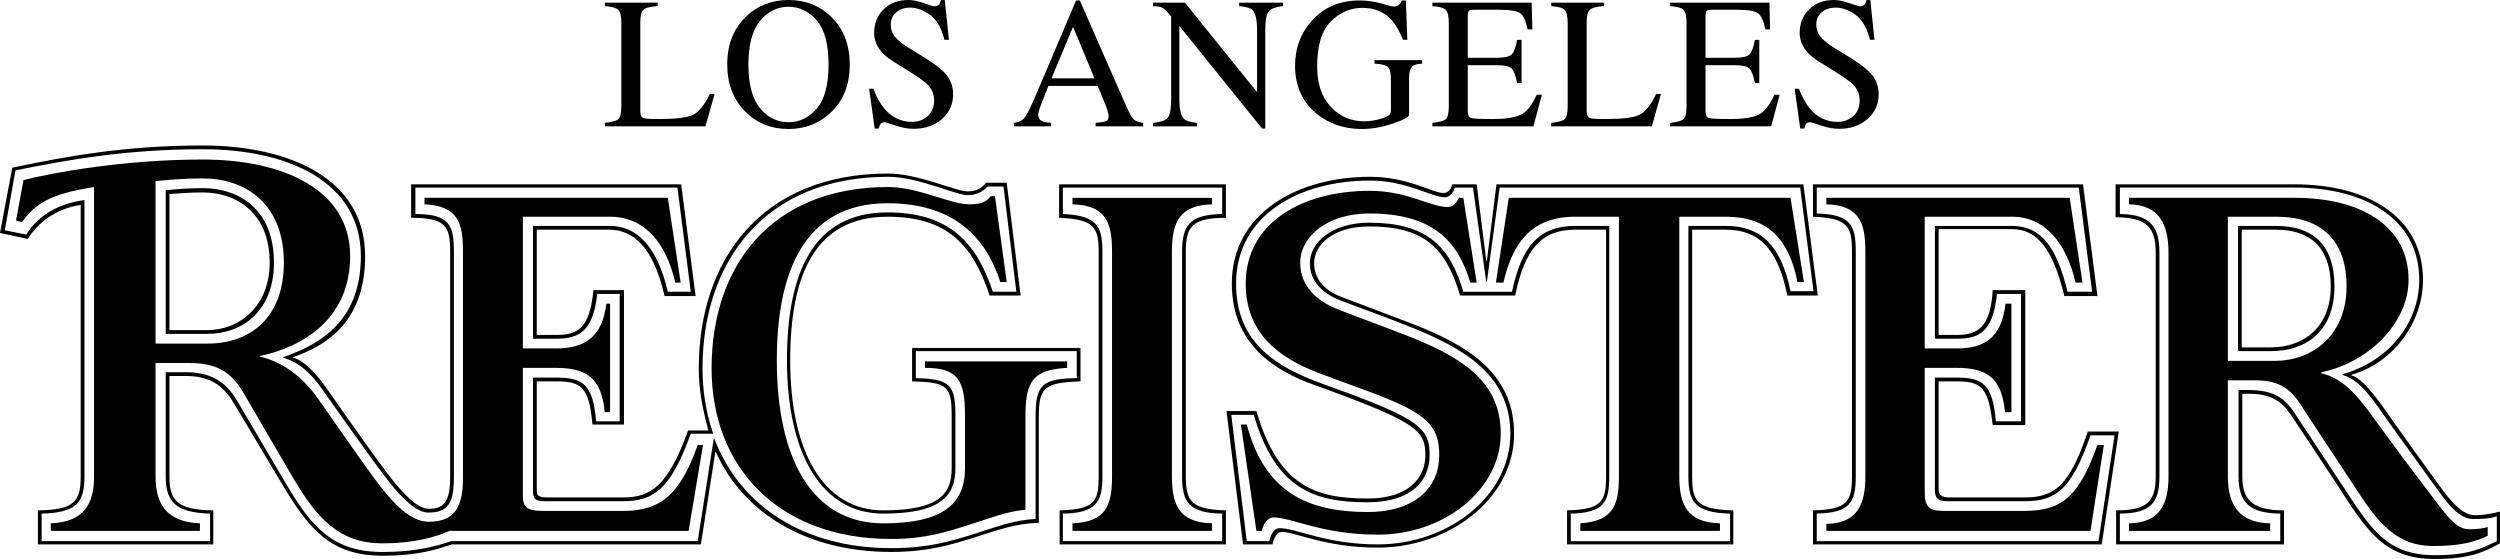 <?xml version="1.0" encoding="utf-8"?>
<!-- Generator: Adobe Illustrator 16.0.0, SVG Export Plug-In . SVG Version: 6.00 Build 0)  -->
<!DOCTYPE svg PUBLIC "-//W3C//DTD SVG 1.1//EN" "http://www.w3.org/Graphics/SVG/1.1/DTD/svg11.dtd">
<svg version="1.1" xmlns="http://www.w3.org/2000/svg" xmlns:xlink="http://www.w3.org/1999/xlink" x="0px" y="0px"
	 width="487.447px" height="108.988px" viewBox="0 0 487.447 108.988" enable-background="new 0 0 487.447 108.988"
	 xml:space="preserve">
<g id="Layer_2">
</g>
<g id="Layer_1">
	<g>
		<path d="M487.447,105.928c-3.039,1.677-5.828,3.06-12.719,3.06c-10.156,0-13.386-5.846-19.07-14.529
			c-3.895-5.941-7.304-11.055-9.067-13.677c-1.69-2.515-3.885-4.001-7.923-4.001h-1.466v16.102c0,4.396,1.78,6.63,8.13,6.63v6.633
			h-32.731v-6.633c6.105,0,7.716-1.773,7.716-6.63V49.307c0-4.816-1.584-6.943-7.822-6.943v-6.423h34.922
			c14,0,25.016,6.196,25.016,18.633c0,8.567-6.103,16.315-13.954,18.502v0.124c2.478,0.607,5.784,5.617,8.507,9.476
			c2.651,3.754,4.716,6.572,7.504,10.43c2.502,3.467,5.117,7.352,8.06,7.352c1.757,0,3.747-0.381,4.899-0.738V105.928
			L487.447,105.928z M486.822,105.507v-4.84c-1.382,0.468-2.725,0.524-4.585,0.524c-3.046,0-5.284-3.383-8.384-7.668
			c-2.564-3.547-4.836-6.677-7.614-10.537c-3.42-4.757-5.694-8.761-9.528-9.89l0.013-0.124c9.194-2.608,14.979-10.136,14.979-18.399
			c0-11.934-10.668-18.002-24.287-18.002h-34.087v5.157c6.071,0.063,7.715,2.565,7.715,7.578v43.575
			c0,5.063-1.569,7.204-7.715,7.261v5.371h31.274v-5.371c-6.152-0.06-8.133-2.305-8.133-7.261v-16.84h1.78
			c4.836,0,7.094,1.359,9.171,4.529c1.864,2.832,4.756,7.214,8.965,13.573c5.664,8.554,8.6,14.107,18.342,14.107
			C481.309,108.252,483.79,106.977,486.822,105.507L486.822,105.507z"/>
		<path d="M413.122,84.145l-3.333,22h-56.297v-6.63c6.64-0.153,7.607-1.67,7.607-6.633V48.993c0-4.93-0.918-6.466-7.607-6.736
			v-6.316h52.652l2.815,21.786h-6.459c-2.218-9.208-5.311-13.049-10.217-13.049H377.99v20.627h3.553c4.111,0,6.583-1.51,6.99-8.734
			h6.353v26.312h-6.353c-0.821-7.512-2.304-8.523-7.094-8.523h-3.449v21.055c0,1.028,0.424,1.572,2.193,1.572h14.589
			c5.758,0,8.747-2.214,12.304-12.842H413.122L413.122,84.145z M412.29,84.883h-4.692c-3.667,10.501-6.677,12.842-12.825,12.842
			H379.66c-1.864,0-2.398-0.658-2.398-2.207V73.622h4.178c5.134,0,7.071,1.188,7.716,8.526h4.902V57.306h-4.692
			c-0.795,7.314-3.316,8.737-7.822,8.737h-4.281V44.047h15.022c5.701,0,8.711,4.122,10.842,12.838h4.792l-2.604-20.313h-51.09v5.053
			c6.6,0.177,7.607,2.241,7.607,7.368v43.889c0,5.144-1.142,7.084-7.607,7.261v5.371h54.938L412.29,84.883L412.29,84.883z"/>
		<path d="M354.434,57.624h-5.945c-1.896-9.492-5.824-12.838-11.986-12.838h-6.569v48.097c0,4.76,0.848,6.449,8.025,6.63v6.633
			h-32.42v-6.633c6.78-0.181,7.611-1.73,7.611-6.63V44.785h-6.045c-6.6,0-9.829,3.827-11.677,12.838H284.69
			c-2.789-9.368-7.063-13.473-17.722-13.473c-7.054,0-10.74,3.617-10.74,7.157c0,2.789,1.649,5.187,5.424,6.633
			c4.676,1.787,9.051,3.387,13.867,5.26c9.812,3.828,19.698,9.145,19.698,21.365c0,12.698-12.685,22.207-26.582,22.207
			c-10.264,0-16.048-3.049-18.66-3.049c-0.694,0-1.362,0.367-1.877,2.421h-5.734l-3.229-25.997h5.835
			c4.288,14.602,11.419,17.05,21.686,17.05c8.143,0,11.259-4.175,11.259-8.42c0-4.215-1.256-5.912-13.343-10.631
			c-2.472-0.965-5.377-2.03-8.239-3.056c-7.669-2.742-16.155-7.855-16.155-19.786c0-13.934,13.086-20.834,26.896-20.834
			c7.521,0,12.168,3.156,14.385,3.156c0.709,0,1.427-0.458,1.67-1.687h4.793l1.877,14.953h0.104l1.877-14.953h59.838L354.434,57.624
			L354.434,57.624z M353.599,56.782l-2.608-20.209h-58.588L289.9,54.992h-0.104l-2.602-18.419h-3.547
			c-0.308,1.226-1.256,1.897-1.877,1.897c-2.738,0-7.388-3.263-14.699-3.263c-13.666,0-26.063,6.71-26.063,20.1
			c0,10.785,6.856,15.68,15.323,18.951c3.176,1.222,5.897,2.131,8.55,3.152c12.44,4.803,13.863,6.633,13.863,11.369
			c0,4.716-3.282,9.158-12.09,9.158c-10.558,0-17.952-2.666-22.203-17.051h-4.383l3.026,24.629h4.379
			c0.521-1.98,1.188-2.528,2.084-2.528c3.236,0,9.021,3.159,19.077,3.159c13.684,0,25.854-9.365,25.854-21.579
			c0-11.756-9.682-16.85-19.284-20.733c-4.81-1.947-9.498-3.584-13.867-5.261c-3.728-1.436-5.941-3.954-5.941-7.264
			c0-4.018,4.295-7.892,11.572-7.892c10.976,0,15.731,4.392,18.347,13.47h4.585h4.903c1.87-8.807,5.254-12.838,12.301-12.838h6.67
			v48.835c0,5.017-0.992,7.084-7.505,7.261v5.371h31.063v-5.371c-6.819-0.177-8.129-2.281-8.129-7.261V44.047h7.298
			c6.713,0,10.771,3.661,12.611,12.735H353.599L353.599,56.782z"/>
		<path d="M239.027,106.145h-32.42v-6.633c6.867-0.181,7.611-1.73,7.611-6.63V49.097c0-4.776-0.892-6.362-7.715-6.629v-6.526h32.523
			v6.526c-6.689,0-7.818,1.81-7.818,6.629v43.786c0,4.819,1.042,6.449,7.818,6.63V106.145L239.027,106.145z M238.3,105.514v-5.371
			c-6.513-0.087-7.818-2.281-7.818-7.261V49.097c0-4.979,1.306-7.277,7.818-7.368v-5.157h-31.064v5.157
			c6.82,0.271,7.712,2.565,7.712,7.368v43.786c0,4.803-1.021,7.174-7.712,7.261v5.371H238.3L238.3,105.514z"/>
		<path d="M210.672,74.36c-6.689,0.267-8.129,0.928-8.129,6.736v20.837c-4.666,0.141-8.159,1.479-12.508,2.843
			c-4.579,1.439-9.107,2.842-16.265,2.842c-16.767,0-28.934-7.731-34.194-19.478h-0.104l-2.815,18.005H88.079
			c-3.06,1.042-6.776,2.215-13.446,2.215c-10.273,0-14.432-5.287-19.595-13.901c-4.315-7.193-7.312-12.307-9.382-15.744
			c-1.784-2.959-4.128-5.403-9.375-5.403h-3.243v19.571c0,4.732,1.503,6.54,8.55,6.63v6.633H7.395v-6.633
			c6.953-0.09,8.34-1.667,8.34-6.526V39.949c-5.094,0.798-8.4,3.61-10.32,6.633L0,45.423l2.395-12.731
			c9.896-2.064,21.525-4.325,37.123-4.325c16.746,0,31.675,6.366,31.675,21.576c0,12.391-7.04,17.294-14.063,19.695v0.094
			c1.96,0.427,4.491,3.009,6.569,5.998c3.45,4.963,5.824,8.303,8.019,11.365c4.683,6.54,8.758,12.11,11.88,12.11
			c2.769,0,4.172-1.148,4.172-6.111v-44.1c0-4.93-0.919-6.526-7.611-6.526v-6.526h52.652l2.815,21.786h-6.045
			c-2.171-9.469-6.025-12.942-10.838-12.942h-14.087v20.52h3.764c4.205,0,6.52-1.146,7.298-8.734h5.941V82.78h-6.148
			c-0.635-7.632-2.405-8.42-7.194-8.42h-3.66v21.055c0,1.238,0.304,1.572,2.09,1.572h14.8c5.316,0,8.703-2.19,12.614-13.049h3.958
			c-1.152-4.295-1.874-7.868-1.874-12.104c0-21.262,12.321-37.998,36.902-37.998c5.945,0,13.119,3.474,15.534,3.474
			c1.877,0,2.868-0.751,3.543-1.684h4.064l2.712,21.997h-6.045c-3.283-9.893-8.253-15.367-19.912-15.367
			c-14.151,0-18.974,11.392-18.974,27.995c0,18.192,6.723,29.261,18.139,29.261c11.082,0,13.346-3.313,13.346-8.21V81.096
			c0-5.854-0.848-6.56-7.715-6.736v-6.526h32.834V74.36L210.672,74.36z M209.944,73.725v-5.261h-31.378v5.261
			c6.689,0.181,7.715,1.252,7.715,7.371v10.206c0,5.468-2.963,8.841-14.074,8.841c-11.997,0-18.764-11.622-18.764-29.892
			c0-16.703,4.883-28.836,19.599-28.836c12,0,17.357,5.852,20.537,15.47h4.585l-2.501-20.52h-3.126
			c-0.759,0.898-2.041,1.68-3.857,1.68c-2.415,0-9.68-3.577-15.534-3.577c-23.9,0-36.171,16.438-36.171,37.366
			c0,4.242,0.668,8.707,2.084,12.731h-4.378c-3.798,10.497-6.987,13.159-13.136,13.159h-15.428c-1.776,0-2.19-0.551-2.19-1.891
			V73.622h4.389c5.354,0,7.277,1.188,7.922,8.526h4.586V57.306h-4.379c-0.791,7.314-3.52,8.737-8.025,8.737h-4.492V44.047h15.022
			c5.144,0,9.195,3.911,11.259,12.838h4.479l-2.604-20.313h-51.09v5.157c6.603,0,7.508,2.138,7.508,7.264v44.1
			c0,5.206-1.282,6.847-5.007,6.847c-3.637,0-8.253-6.677-12.4-12.425c-2.291-3.173-4.977-6.927-8.02-11.259
			c-2.244-3.196-4.382-5.497-7.926-6.525l0.018-0.094c8.47-2.815,15.192-8.043,15.192-19.695c0-14.405-14.007-20.841-30.84-20.841
			c-14.977,0-26.191,2.047-36.498,4.115L0.936,44.898l4.171,0.842c1.71-2.699,4.913-5.828,11.359-6.74v53.882
			c0,5.063-1.474,7.084-8.343,7.261v5.371H40.96v-5.371c-6.687-0.177-8.65-2.305-8.65-7.261V72.57h0.104h3.868
			c5.868,0,8.353,2.852,10.103,5.827c1.964,3.337,4.856,8.243,9.278,15.748c5.097,8.65,9.215,13.479,18.971,13.479
			c6.202,0,10.287-1.065,13.346-2.11h48.055l3.129-19.999h0.104c5.05,13.242,17.588,21.364,34.505,21.364
			c7.066,0,11.512-1.309,16.055-2.735c4.081-1.278,7.745-2.769,12.094-2.945V81.096C201.919,75.014,203.255,73.819,209.944,73.725
			L209.944,73.725z"/>
		<path d="M410.203,86.777l-2.605,16.736h-51.497v-1.369c6.111-0.09,7.607-3.895,7.607-9.262V48.993
			c0-5.387-1.099-8.978-7.607-9.158v-1.263h47.442l2.498,16.526h-1.353c-1.696-7.328-5.678-12.842-12.404-12.842h-17.003v25.68
			h6.262c5.341,0,8.728-2.03,9.489-8.734h1.148v21.155h-1.252c-0.618-6.7-3.507-8.634-9.489-8.634h-6.158v24.314
			c0,2.769,0.858,3.58,3.75,3.58h15.741c7.702,0,10.737-3.347,14.178-12.842H410.203L410.203,86.777z"/>
		<path d="M351.722,54.992h-1.253c-1.623-8.139-5.544-12.735-13.967-12.735h-9.074v50.625c0,5.561,1.546,8.978,7.925,9.158v1.473
			h-27.21v-1.473c6.427-0.451,7.509-3.598,7.509-9.158V42.257h-8.547c-8.394,0-12.174,4.976-13.971,12.842h-1.46l2.502-16.526
			h54.938L351.722,54.992L351.722,54.992z"/>
		<path d="M292.612,84.566c0,10.805-10.928,19.682-23.977,19.682c-10.777,0-16.876-3.366-20.326-3.366
			c-0.782,0-1.801,0.638-2.295,2.632h-1.042L241.95,82.78h1.146c3.527,13.386,12.124,17.05,23.56,17.05
			c9.469,0,13.971-4.953,13.971-11.052c0-6.223-2.829-8.463-15.116-12.949c-2.855-1.038-5.588-2.021-8.55-3.155
			c-7.799-2.989-14.074-7.849-14.074-17.368c0-11.823,10.938-18.099,24.187-18.099c7.418,0,11.753,3.156,15.22,3.156
			c0.872,0,1.58-0.561,2.188-1.79h0.835l2.604,16.526h-1.249c-2.501-8.49-7.712-13.473-19.702-13.473
			c-7.929,0-13.449,4.262-13.449,9.682c0,4.459,3.267,7.395,7.194,8.944c4.476,1.771,9.435,3.544,14.074,5.371
			C285.886,69.995,292.612,74.894,292.612,84.566L292.612,84.566z"/>
		<path d="M236.319,103.513h-27.21v-1.473c6.603-0.271,7.715-3.574,7.715-9.158V49.097c0-5.574-1.068-9.081-7.715-9.261v-1.263
			h27.21v1.263c-6.336,0.18-7.818,3.467-7.818,9.261v43.786c0,5.691,1.482,8.978,7.818,9.158V103.513L236.319,103.513z"/>
		<path d="M208.07,71.724c-6.426,0.361-8.133,2.342-8.133,9.372v18.312c-3.356,0.184-7.508,1.827-10.737,2.842
			c-4.448,1.393-8.627,2.839-15.43,2.839c-21.937,0-35.025-13.931-35.025-33.255c0-19.962,11.612-35.366,34.4-35.366
			c5.958,0,12.084,3.367,15.848,3.367c2.538,0,3.363-0.551,4.168-1.58h0.835l2.291,16.736h-1.249
			c-2.712-8.493-8.851-15.363-21.996-15.363c-16.402,0-21.579,13.683-21.579,30.623c0,19.087,6.816,31.789,20.744,31.789
			c11.278,0,15.951-3.523,15.951-10.738V81.096c0-7.027-1.393-9.372-7.818-9.372v-1.259h27.73V71.724L208.07,71.724z"/>
		<path d="M485.049,104.456c-2.19,1.062-4.876,2.007-10.631,2.007c-8.293,0-11.81-6.252-16.368-13.159
			c-4.114-6.249-7.11-10.734-9.479-14.418c-2.314-3.601-4.763-4.736-9.071-4.736h-5.113v18.733c0,5.778,2.404,9.048,8.236,9.158
			v1.473h-27.521v-1.473c5.911-0.107,7.712-3.598,7.712-9.158V49.307c0-5.641-1.857-9.358-7.712-9.472v-1.263h32.313
			c13.049,0,22.203,5.527,22.203,16.001c0,8.32-7.732,16.105-16.974,17.996v0.213c5.007,1.236,7.692,5.301,12.094,11.353
			c2.599,3.567,5,6.78,7.542,10.116c4.712,6.186,6.369,8.941,9.228,8.941c1.416,0,2.699-0.154,3.54-0.425V104.456L485.049,104.456z
			 M457.528,55.836c0-9.258-5.196-13.58-13.656-13.58h-9.485v28.105h9.175C450.738,70.362,457.528,65.499,457.528,55.836
			L457.528,55.836z"/>
		<path d="M137.075,86.777l-2.812,16.736H87.665c-3.264,1.38-7.244,2.428-13.136,2.428c-8.31,0-12.705-4.832-17.304-12.638
			c-4.231-7.188-7.435-12.715-9.603-16.469c-2.141-3.711-4.753-6.052-10.507-6.052h-6.787v22.1c0,5.391,2.138,8.888,8.654,9.158
			v1.473H9.896v-1.473c6.513-0.271,8.442-3.791,8.442-9.158V36.476c-8.837,1.349-11.419,3.333-14.07,6.843l-1.146-0.314l1.459-7.892
			c6.059-1.563,20.046-4.011,34.936-4.011c15.594,0,28.756,5.778,28.756,18.84c0,12.188-9.185,17.711-17.607,19.472v0.106
			c4.92,1.162,8.707,4.402,11.572,8.526c2.639,3.791,4.807,6.924,7.291,10.414c4.843,6.813,9.191,13.27,14.071,13.27
			c5.356,0,6.669-3.27,6.669-8.637v-44.1c0-5.387-0.904-8.891-7.504-9.158v-1.263h47.442l2.502,16.526h-1.046
			c-1.773-7.729-5.988-12.842-12.715-12.842h-17.003v25.68h6.473c5.337,0,9.041-2.03,9.799-8.734h0.731v21.155h-1.045
			c-0.615-6.7-3.607-8.634-9.589-8.634h-6.369v24.945c0,2.175,0.741,2.949,3.961,2.949h15.638c7.32,0,11.102-3.286,14.488-12.842
			H137.075L137.075,86.777z M55.349,51.204c0-11.606-7.615-16.418-15.831-16.418c-4.168,0-6.978,0.327-9.188,0.527v31.683h10.11
			C48.902,66.996,55.349,61.852,55.349,51.204L55.349,51.204z"/>
		<path d="M455.168,55.836c0,8.771-5.521,12.628-12.428,12.628h-6.369V44.047h7.395C450.648,44.047,455.168,47.39,455.168,55.836
			L455.168,55.836z M454.449,55.836c0-7.789-4.231-11.051-10.684-11.051h-6.677V67.73h5.654
			C449.032,67.73,454.449,63.899,454.449,55.836L454.449,55.836z"/>
		<path d="M53.414,51.204c0,9.305-5.998,13.894-12.995,13.894H32.31V37.104c1.881-0.217,4.416-0.424,7.188-0.424
			C46.654,36.679,53.414,40.827,53.414,51.204L53.414,51.204z M52.583,51.204c0-9.482-6.235-13.683-13.086-13.683
			c-2.552,0-4.896,0.2-6.459,0.317v26.526h7.381C46.758,64.364,52.583,59.625,52.583,51.204L52.583,51.204z"/>
	</g>
	<g>
		<path d="M117.941,23.958c1.341-0.142,2.21-0.38,2.607-0.717c0.397-0.336,0.597-1.189,0.597-2.558V4.468
			c0-1.293-0.196-2.139-0.588-2.537c-0.391-0.397-1.264-0.644-2.616-0.738V0.516h10.288v0.677c-1.341,0.071-2.24,0.291-2.696,0.658
			c-0.457,0.368-0.686,1.157-0.686,2.368v17.514c0,0.404,0.068,0.721,0.205,0.952c0.137,0.231,0.437,0.377,0.9,0.437
			c0.272,0.035,0.561,0.059,0.864,0.071c0.303,0.012,0.87,0.018,1.701,0.018c3.243,0,5.436-0.267,6.576-0.801
			c1.141-0.534,2.245-1.898,3.314-4.094h0.927l-1.782,6.319h-19.612V23.958z"/>
		<path d="M145.462,3.222C147.705,1.074,150.464,0,153.739,0c3.286,0,6.052,1.08,8.294,3.24c2.433,2.338,3.649,5.453,3.649,9.344
			c0,3.952-1.258,7.096-3.773,9.434c-2.255,2.089-4.979,3.133-8.17,3.133c-3.418,0-6.254-1.157-8.508-3.471
			c-2.291-2.361-3.436-5.393-3.436-9.096C141.796,8.692,143.018,5.571,145.462,3.222z M148.188,21.083
			c1.509,1.833,3.361,2.75,5.56,2.75c2.15,0,3.988-0.893,5.515-2.679c1.526-1.786,2.29-4.642,2.29-8.57
			c0-3.975-0.772-6.846-2.316-8.615c-1.545-1.768-3.374-2.652-5.488-2.652c-2.187,0-4.036,0.917-5.551,2.75
			c-1.515,1.833-2.272,4.672-2.272,8.517C145.925,16.417,146.68,19.25,148.188,21.083z"/>
		<path d="M170.296,17.301c0.616,1.638,1.339,2.943,2.168,3.916c1.445,1.697,3.24,2.545,5.385,2.545
			c1.161,0,2.166-0.368,3.013-1.104c0.848-0.736,1.271-1.762,1.271-3.08c0-1.186-0.426-2.219-1.278-3.097
			c-0.557-0.558-1.729-1.395-3.518-2.51l-3.109-1.94c-0.936-0.593-1.683-1.192-2.24-1.797c-1.032-1.151-1.548-2.421-1.548-3.809
			c0-1.839,0.61-3.37,1.833-4.592C173.493,0.611,175.113,0,177.131,0c0.83,0,1.83,0.205,2.999,0.614s1.836,0.614,2.002,0.614
			c0.451,0,0.763-0.107,0.935-0.321c0.172-0.213,0.306-0.516,0.4-0.908h0.748l0.801,7.761h-0.872
			c-0.594-2.338-1.546-3.969-2.856-4.895c-1.312-0.925-2.607-1.388-3.89-1.388c-0.996,0-1.866,0.293-2.607,0.881
			s-1.112,1.403-1.112,2.448c0,0.938,0.284,1.738,0.853,2.403c0.568,0.676,1.451,1.382,2.648,2.118l3.202,1.976
			c2.003,1.234,3.416,2.367,4.238,3.399c0.811,1.044,1.216,2.278,1.216,3.703c0,1.911-0.722,3.506-2.163,4.788
			c-1.441,1.282-3.284,1.922-5.526,1.922c-1.128,0-2.306-0.213-3.533-0.641c-1.229-0.427-1.932-0.641-2.109-0.641
			c-0.427,0-0.715,0.13-0.863,0.392c-0.148,0.261-0.246,0.54-0.294,0.836h-0.801l-1.086-7.761H170.296z"/>
		<path d="M197.699,24.634v-0.676c0.938-0.106,1.641-0.458,2.109-1.058s1.272-2.24,2.41-4.922l7.594-17.889h0.727l9.082,20.665
			c0.605,1.369,1.089,2.216,1.45,2.54c0.362,0.324,0.971,0.545,1.825,0.664v0.676h-9.271v-0.676c1.065-0.095,1.752-0.21,2.061-0.346
			s0.463-0.469,0.463-1.001c0-0.177-0.06-0.49-0.179-0.938c-0.118-0.449-0.284-0.921-0.498-1.417l-1.459-3.507h-9.607
			c-0.946,2.385-1.512,3.841-1.695,4.366c-0.185,0.525-0.276,0.941-0.276,1.249c0,0.614,0.249,1.039,0.747,1.275
			c0.308,0.142,0.889,0.248,1.741,0.319v0.676H197.699z M213.398,15.272l-4.178-10.039l-4.196,10.039H213.398z"/>
		<path d="M224.808,23.958c1.507-0.154,2.475-0.495,2.901-1.023c0.428-0.527,0.641-1.751,0.641-3.672V3.202l-0.498-0.586
			c-0.534-0.628-0.988-1.017-1.361-1.165c-0.374-0.148-0.935-0.234-1.683-0.258V0.516h6.22l14.071,17.441V5.844
			c0-1.993-0.297-3.29-0.89-3.891c-0.392-0.389-1.258-0.643-2.599-0.76V0.516h8.562v0.677c-1.389,0.142-2.314,0.48-2.777,1.015
			c-0.462,0.534-0.693,1.756-0.693,3.667v19.188h-0.623L229.952,5.073v14.19c0,1.992,0.29,3.29,0.872,3.895
			c0.379,0.392,1.228,0.658,2.545,0.8v0.676h-8.562V23.958z"/>
		<path d="M269.292,0.677c1.364,0.392,2.147,0.587,2.349,0.587c0.522,0,0.894-0.101,1.113-0.303
			c0.219-0.202,0.406-0.492,0.561-0.872h0.801l0.285,7.671h-0.837c-0.748-1.768-1.52-3.085-2.314-3.952
			c-1.436-1.519-3.305-2.278-5.606-2.278c-2.338,0-4.394,0.887-6.167,2.661c-1.774,1.774-2.661,4.696-2.661,8.766
			c0,3.358,0.884,5.98,2.652,7.867c1.768,1.887,3.951,2.83,6.55,2.83c0.438,0,0.955-0.042,1.549-0.125
			c0.593-0.083,1.156-0.213,1.69-0.391c0.866-0.284,1.406-0.529,1.62-0.737c0.213-0.207,0.32-0.512,0.32-0.915v-5.808
			c0-1.408-0.199-2.285-0.597-2.63c-0.397-0.346-1.267-0.561-2.607-0.645V11.73h9.291v0.676c-0.901,0.06-1.501,0.208-1.798,0.445
			c-0.498,0.38-0.747,1.163-0.747,2.35v7.173c0,0.427-1.048,0.997-3.142,1.709c-2.095,0.712-4.109,1.068-6.043,1.068
			c-3.56,0-6.562-1.038-9.007-3.115c-2.693-2.29-4.04-5.363-4.04-9.22c0-3.394,1.074-6.301,3.222-8.722
			c2.361-2.669,5.494-4.004,9.398-4.004C266.538,0.089,267.927,0.285,269.292,0.677z"/>
		<path d="M279.28,23.958c1.341-0.142,2.21-0.38,2.607-0.717c0.397-0.336,0.597-1.189,0.597-2.558V4.468
			c0-1.293-0.196-2.139-0.588-2.537c-0.391-0.397-1.264-0.644-2.616-0.738V0.516h19.366l0.124,5.215h-0.926
			c-0.309-1.606-0.771-2.646-1.388-3.118c-0.617-0.472-1.994-0.708-4.13-0.708h-4.963c-0.535,0-0.865,0.086-0.99,0.258
			c-0.125,0.172-0.188,0.496-0.188,0.97v8.134h5.625c1.554,0,2.545-0.23,2.972-0.69c0.428-0.461,0.771-1.393,1.033-2.798h0.854
			v8.419h-0.854c-0.273-1.412-0.623-2.346-1.051-2.803c-0.427-0.457-1.412-0.685-2.954-0.685h-5.625v9.024
			c0,0.724,0.229,1.151,0.687,1.282c0.457,0.13,1.827,0.196,4.108,0.196c2.472,0,4.296-0.27,5.473-0.81
			c1.176-0.54,2.233-1.848,3.171-3.925h1.015l-1.655,6.159H279.28V23.958z"/>
		<path d="M302.459,23.958c1.341-0.142,2.21-0.38,2.607-0.717c0.397-0.336,0.597-1.189,0.597-2.558V4.468
			c0-1.293-0.196-2.139-0.588-2.537c-0.391-0.397-1.264-0.644-2.616-0.738V0.516h10.288v0.677c-1.341,0.071-2.24,0.291-2.696,0.658
			c-0.457,0.368-0.686,1.157-0.686,2.368v17.514c0,0.404,0.068,0.721,0.205,0.952c0.137,0.231,0.437,0.377,0.9,0.437
			c0.272,0.035,0.561,0.059,0.864,0.071c0.303,0.012,0.87,0.018,1.701,0.018c3.243,0,5.436-0.267,6.576-0.801
			c1.141-0.534,2.245-1.898,3.314-4.094h0.927l-1.782,6.319h-19.612V23.958z"/>
		<path d="M325.637,23.958c1.341-0.142,2.21-0.38,2.607-0.717c0.397-0.336,0.597-1.189,0.597-2.558V4.468
			c0-1.293-0.196-2.139-0.588-2.537c-0.391-0.397-1.264-0.644-2.616-0.738V0.516h19.366l0.124,5.215h-0.926
			c-0.309-1.606-0.771-2.646-1.388-3.118c-0.617-0.472-1.994-0.708-4.13-0.708h-4.963c-0.535,0-0.865,0.086-0.99,0.258
			c-0.125,0.172-0.188,0.496-0.188,0.97v8.134h5.625c1.554,0,2.545-0.23,2.972-0.69c0.428-0.461,0.771-1.393,1.033-2.798h0.854
			v8.419h-0.854c-0.273-1.412-0.623-2.346-1.051-2.803c-0.427-0.457-1.412-0.685-2.954-0.685h-5.625v9.024
			c0,0.724,0.229,1.151,0.687,1.282c0.457,0.13,1.827,0.196,4.108,0.196c2.472,0,4.296-0.27,5.473-0.81
			c1.176-0.54,2.233-1.848,3.171-3.925h1.015l-1.655,6.159h-19.704V23.958z"/>
		<path d="M350.755,17.301c0.616,1.638,1.339,2.943,2.168,3.916c1.445,1.697,3.24,2.545,5.385,2.545
			c1.161,0,2.166-0.368,3.013-1.104c0.848-0.736,1.271-1.762,1.271-3.08c0-1.186-0.426-2.219-1.278-3.097
			c-0.557-0.558-1.729-1.395-3.518-2.51l-3.109-1.94c-0.936-0.593-1.683-1.192-2.24-1.797c-1.032-1.151-1.548-2.421-1.548-3.809
			c0-1.839,0.61-3.37,1.833-4.592C353.952,0.611,355.572,0,357.59,0c0.83,0,1.83,0.205,2.999,0.614s1.836,0.614,2.002,0.614
			c0.451,0,0.763-0.107,0.935-0.321c0.172-0.213,0.306-0.516,0.4-0.908h0.748l0.801,7.761h-0.872
			c-0.594-2.338-1.546-3.969-2.856-4.895c-1.312-0.925-2.607-1.388-3.89-1.388c-0.996,0-1.866,0.293-2.607,0.881
			s-1.112,1.403-1.112,2.448c0,0.938,0.284,1.738,0.853,2.403c0.568,0.676,1.451,1.382,2.648,2.118l3.202,1.976
			c2.003,1.234,3.416,2.367,4.238,3.399c0.811,1.044,1.216,2.278,1.216,3.703c0,1.911-0.722,3.506-2.163,4.788
			c-1.441,1.282-3.284,1.922-5.526,1.922c-1.128,0-2.306-0.213-3.533-0.641c-1.229-0.427-1.932-0.641-2.109-0.641
			c-0.427,0-0.715,0.13-0.863,0.392c-0.148,0.261-0.246,0.54-0.294,0.836h-0.801l-1.086-7.761H350.755z"/>
	</g>
</g>
</svg>
